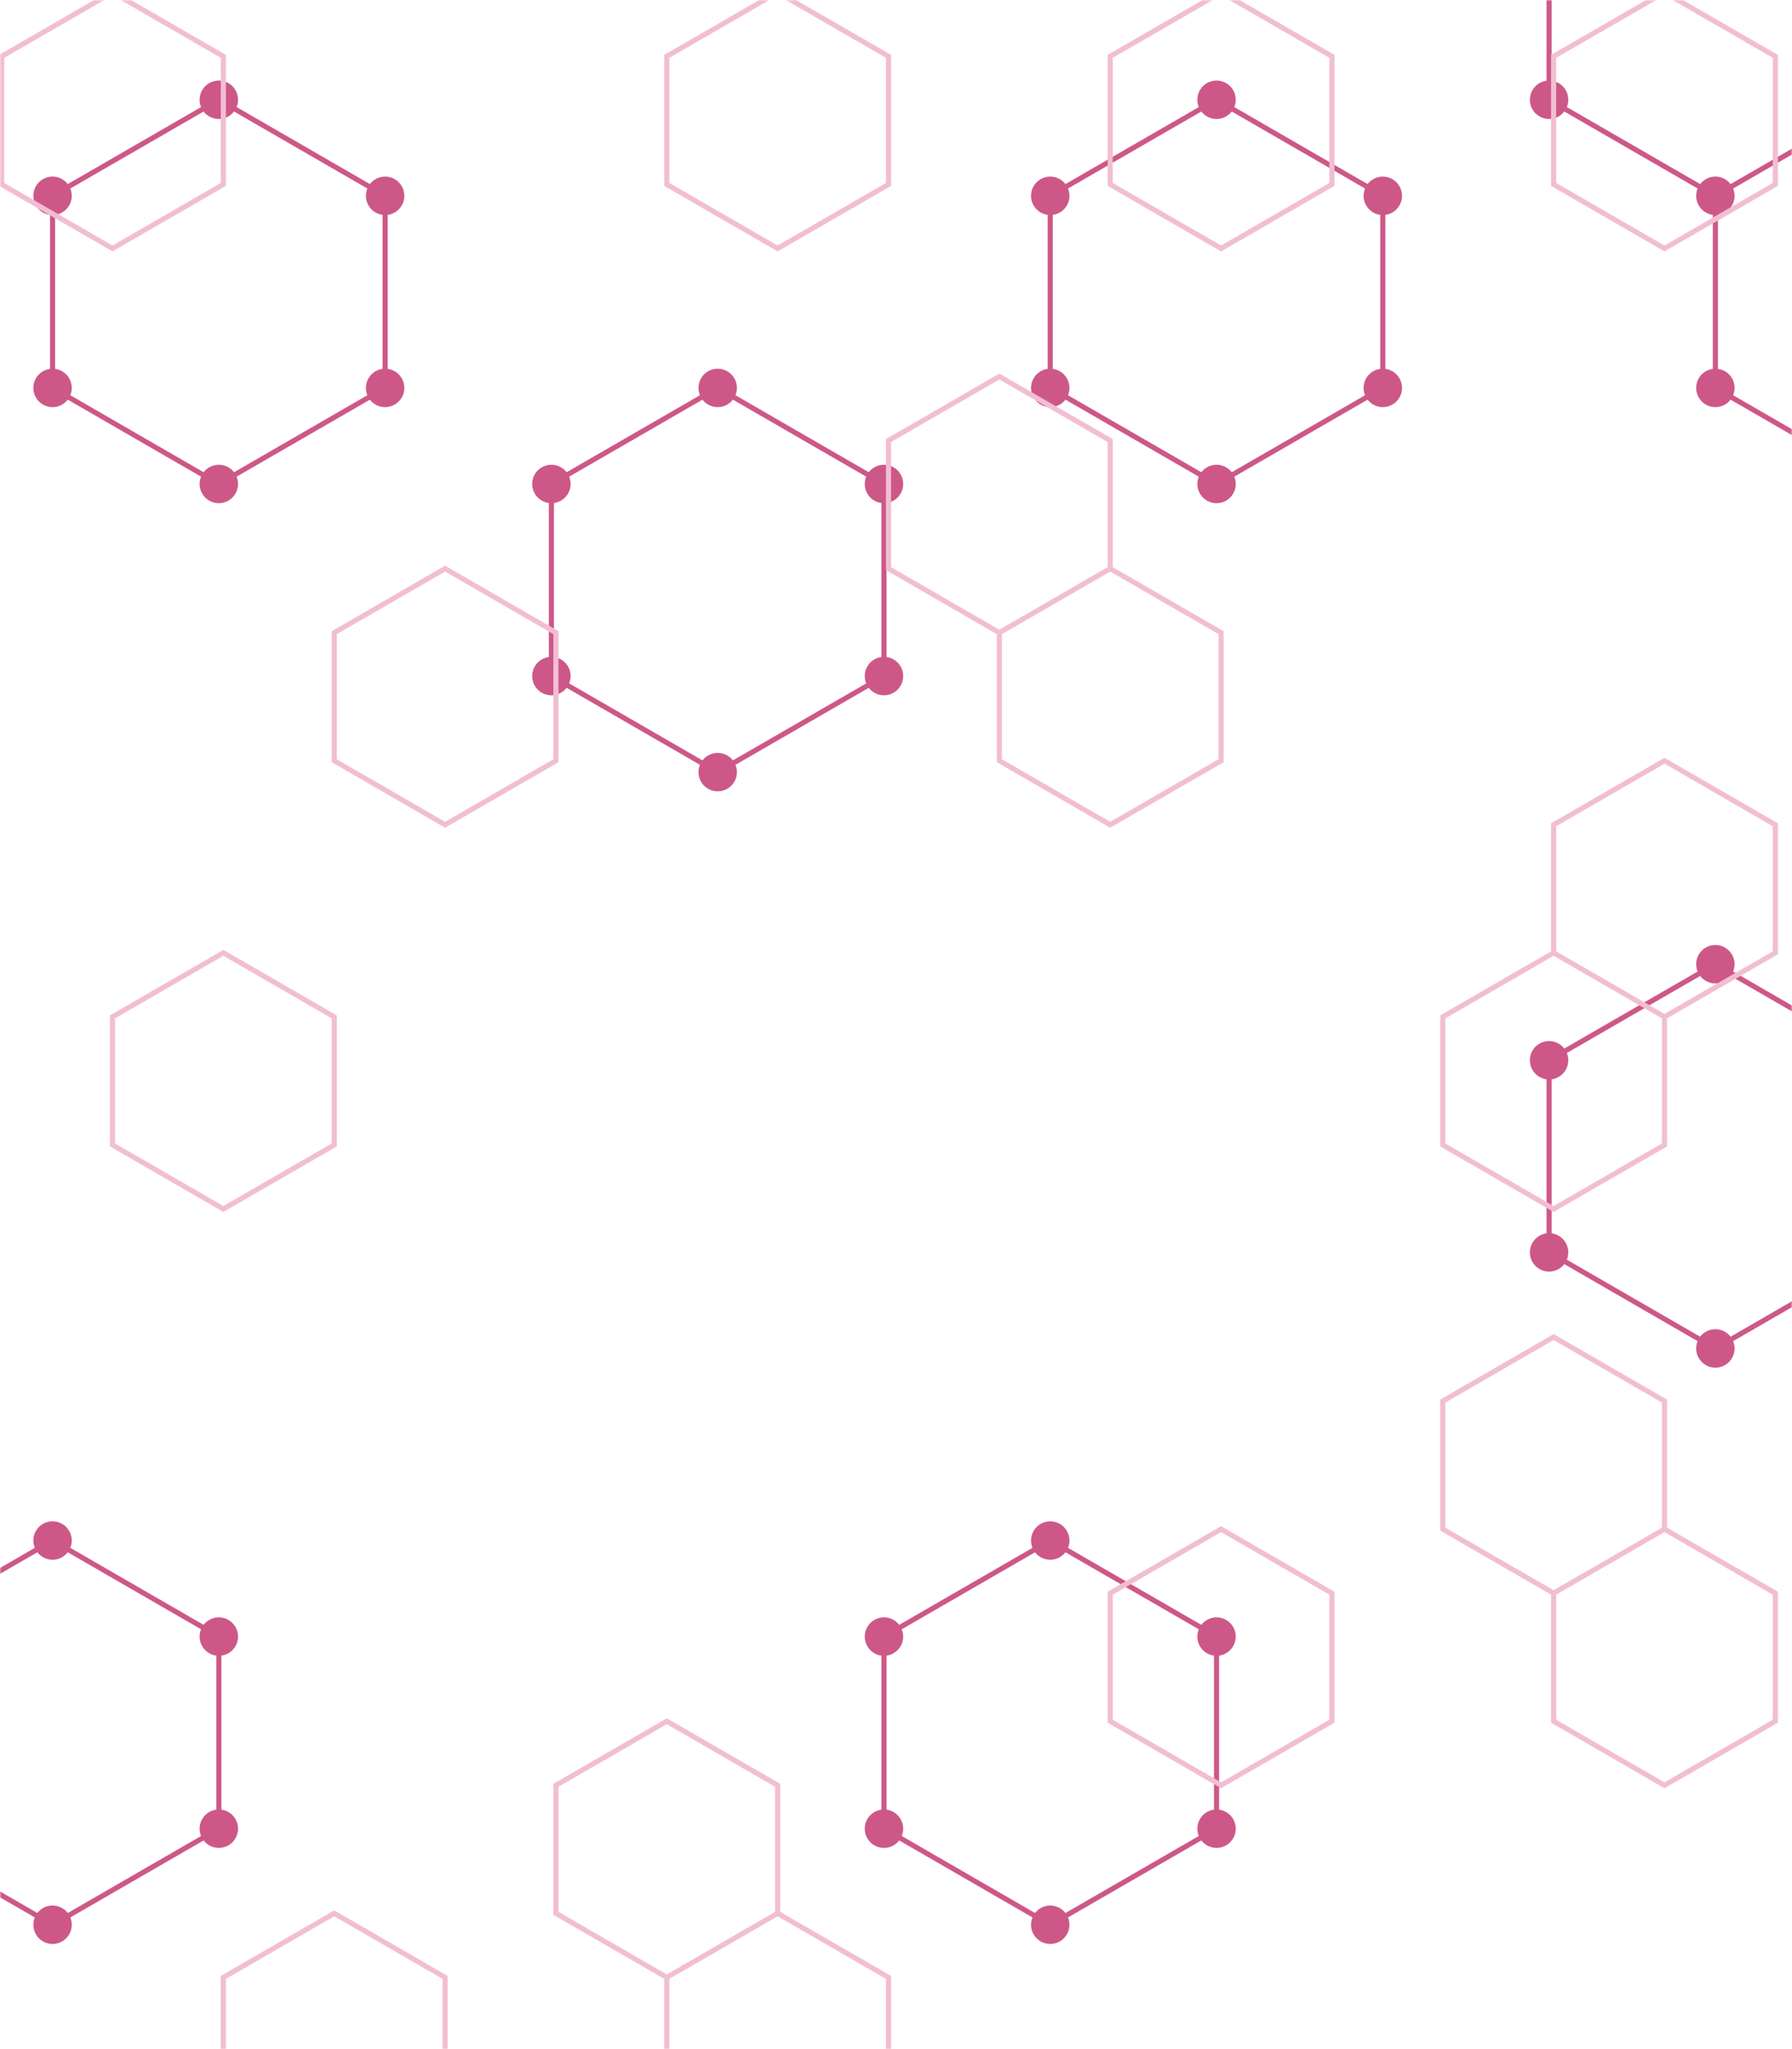 <svg xmlns="http://www.w3.org/2000/svg" version="1.1" xmlns:xlink="http://www.w3.org/1999/xlink" xmlns:svgjs="http://svgjs.dev/svgjs" width="700" height="800" preserveAspectRatio="none" viewBox="0 0 700 800"><g mask="url(&quot;#SvgjsMask1056&quot;)" fill="none"><path d="M85.48 38.95L150.44 76.45L150.44 151.45L85.48 188.95L20.53 151.45L20.53 76.45zM20.53 601.45L85.48 638.95L85.48 713.95L20.53 751.45L-44.42 713.95L-44.42 638.95zM280.35 151.45L345.3 188.95L345.3 263.95L280.35 301.45L215.39 263.95L215.39 188.95zM475.21 38.95L540.16 76.45L540.16 151.45L475.21 188.95L410.25 151.45L410.25 76.45zM410.25 601.45L475.21 638.95L475.21 713.95L410.25 751.45L345.3 713.95L345.3 638.95zM670.07 -73.55L735.02 -36.05L735.02 38.95L670.07 76.45L605.11 38.95L605.11 -36.05zM735.02 38.95L799.98 76.45L799.98 151.45L735.02 188.95L670.07 151.45L670.07 76.45zM670.07 376.45L735.02 413.95L735.02 488.95L670.07 526.45L605.11 488.95L605.11 413.95z" stroke="rgba(205, 88, 136, 1)" stroke-width="2"></path><path d="M77.98 38.95 a7.5 7.5 0 1 0 15 0 a7.5 7.5 0 1 0 -15 0zM142.94 76.45 a7.5 7.5 0 1 0 15 0 a7.5 7.5 0 1 0 -15 0zM142.94 151.45 a7.5 7.5 0 1 0 15 0 a7.5 7.5 0 1 0 -15 0zM77.98 188.95 a7.5 7.5 0 1 0 15 0 a7.5 7.5 0 1 0 -15 0zM13.03 151.45 a7.5 7.5 0 1 0 15 0 a7.5 7.5 0 1 0 -15 0zM13.03 76.45 a7.5 7.5 0 1 0 15 0 a7.5 7.5 0 1 0 -15 0zM13.03 601.45 a7.5 7.5 0 1 0 15 0 a7.5 7.5 0 1 0 -15 0zM77.98 638.95 a7.5 7.5 0 1 0 15 0 a7.5 7.5 0 1 0 -15 0zM77.98 713.95 a7.5 7.5 0 1 0 15 0 a7.5 7.5 0 1 0 -15 0zM13.03 751.45 a7.5 7.5 0 1 0 15 0 a7.5 7.5 0 1 0 -15 0zM-51.92 713.95 a7.5 7.5 0 1 0 15 0 a7.5 7.5 0 1 0 -15 0zM-51.92 638.95 a7.5 7.5 0 1 0 15 0 a7.5 7.5 0 1 0 -15 0zM272.85 151.45 a7.5 7.5 0 1 0 15 0 a7.5 7.5 0 1 0 -15 0zM337.8 188.95 a7.5 7.5 0 1 0 15 0 a7.5 7.5 0 1 0 -15 0zM337.8 263.95 a7.5 7.5 0 1 0 15 0 a7.5 7.5 0 1 0 -15 0zM272.85 301.45 a7.5 7.5 0 1 0 15 0 a7.5 7.5 0 1 0 -15 0zM207.89 263.95 a7.5 7.5 0 1 0 15 0 a7.5 7.5 0 1 0 -15 0zM207.89 188.95 a7.5 7.5 0 1 0 15 0 a7.5 7.5 0 1 0 -15 0zM467.71 38.95 a7.5 7.5 0 1 0 15 0 a7.5 7.5 0 1 0 -15 0zM532.66 76.45 a7.5 7.5 0 1 0 15 0 a7.5 7.5 0 1 0 -15 0zM532.66 151.45 a7.5 7.5 0 1 0 15 0 a7.5 7.5 0 1 0 -15 0zM467.71 188.95 a7.5 7.5 0 1 0 15 0 a7.5 7.5 0 1 0 -15 0zM402.75 151.45 a7.5 7.5 0 1 0 15 0 a7.5 7.5 0 1 0 -15 0zM402.75 76.45 a7.5 7.5 0 1 0 15 0 a7.5 7.5 0 1 0 -15 0zM402.75 601.45 a7.5 7.5 0 1 0 15 0 a7.5 7.5 0 1 0 -15 0zM467.71 638.95 a7.5 7.5 0 1 0 15 0 a7.5 7.5 0 1 0 -15 0zM467.71 713.95 a7.5 7.5 0 1 0 15 0 a7.5 7.5 0 1 0 -15 0zM402.75 751.45 a7.5 7.5 0 1 0 15 0 a7.5 7.5 0 1 0 -15 0zM337.8 713.95 a7.5 7.5 0 1 0 15 0 a7.5 7.5 0 1 0 -15 0zM337.8 638.95 a7.5 7.5 0 1 0 15 0 a7.5 7.5 0 1 0 -15 0zM662.57 -73.55 a7.5 7.5 0 1 0 15 0 a7.5 7.5 0 1 0 -15 0zM727.52 -36.05 a7.5 7.5 0 1 0 15 0 a7.5 7.5 0 1 0 -15 0zM727.52 38.95 a7.5 7.5 0 1 0 15 0 a7.5 7.5 0 1 0 -15 0zM662.57 76.45 a7.5 7.5 0 1 0 15 0 a7.5 7.5 0 1 0 -15 0zM597.61 38.95 a7.5 7.5 0 1 0 15 0 a7.5 7.5 0 1 0 -15 0zM597.61 -36.05 a7.5 7.5 0 1 0 15 0 a7.5 7.5 0 1 0 -15 0zM792.48 76.45 a7.5 7.5 0 1 0 15 0 a7.5 7.5 0 1 0 -15 0zM792.48 151.45 a7.5 7.5 0 1 0 15 0 a7.5 7.5 0 1 0 -15 0zM727.52 188.95 a7.5 7.5 0 1 0 15 0 a7.5 7.5 0 1 0 -15 0zM662.57 151.45 a7.5 7.5 0 1 0 15 0 a7.5 7.5 0 1 0 -15 0zM662.57 376.45 a7.5 7.5 0 1 0 15 0 a7.5 7.5 0 1 0 -15 0zM727.52 413.95 a7.5 7.5 0 1 0 15 0 a7.5 7.5 0 1 0 -15 0zM727.52 488.95 a7.5 7.5 0 1 0 15 0 a7.5 7.5 0 1 0 -15 0zM662.57 526.45 a7.5 7.5 0 1 0 15 0 a7.5 7.5 0 1 0 -15 0zM597.61 488.95 a7.5 7.5 0 1 0 15 0 a7.5 7.5 0 1 0 -15 0zM597.61 413.95 a7.5 7.5 0 1 0 15 0 a7.5 7.5 0 1 0 -15 0z" fill="rgba(205, 88, 136, 1)"></path><path d="M43.95 -3L87.25 22L87.25 72L43.95 97L0.65 72L0.65 22zM87.25 372L130.56 397L130.56 447L87.25 472L43.95 447L43.95 397zM87.25 822L130.56 847L130.56 897L87.25 922L43.95 897L43.95 847zM173.86 222L217.16 247L217.16 297L173.86 322L130.56 297L130.56 247zM130.56 747L173.86 772L173.86 822L130.56 847L87.25 822L87.25 772zM260.46 672L303.76 697L303.76 747L260.46 772L217.16 747L217.16 697zM260.46 822L303.76 847L303.76 897L260.46 922L217.16 897L217.16 847zM303.76 -3L347.07 22L347.07 72L303.76 97L260.46 72L260.46 22zM303.76 747L347.07 772L347.07 822L303.76 847L260.46 822L260.46 772zM390.37 147L433.67 172L433.67 222L390.37 247L347.07 222L347.07 172zM433.67 222L476.98 247L476.98 297L433.67 322L390.37 297L390.37 247zM476.98 -3L520.28 22L520.28 72L476.98 97L433.67 72L433.67 22zM476.98 597L520.28 622L520.28 672L476.98 697L433.67 672L433.67 622zM606.88 372L650.19 397L650.19 447L606.88 472L563.58 447L563.58 397zM606.88 522L650.19 547L650.19 597L606.88 622L563.58 597L563.58 547zM650.19 -3L693.49 22L693.49 72L650.19 97L606.88 72L606.88 22zM650.19 297L693.49 322L693.49 372L650.19 397L606.88 372L606.88 322zM650.19 597L693.49 622L693.49 672L650.19 697L606.88 672L606.88 622zM693.49 822L736.79 847L736.79 897L693.49 922L650.19 897L650.19 847zM780.09 672L823.4 697L823.4 747L780.09 772L736.79 747L736.79 697z" stroke="rgba(242, 190, 209, 1)" stroke-width="2"></path></g><defs><mask id="SvgjsMask1056"><rect width="700" height="800" fill="#ffffff"></rect></mask></defs></svg>
